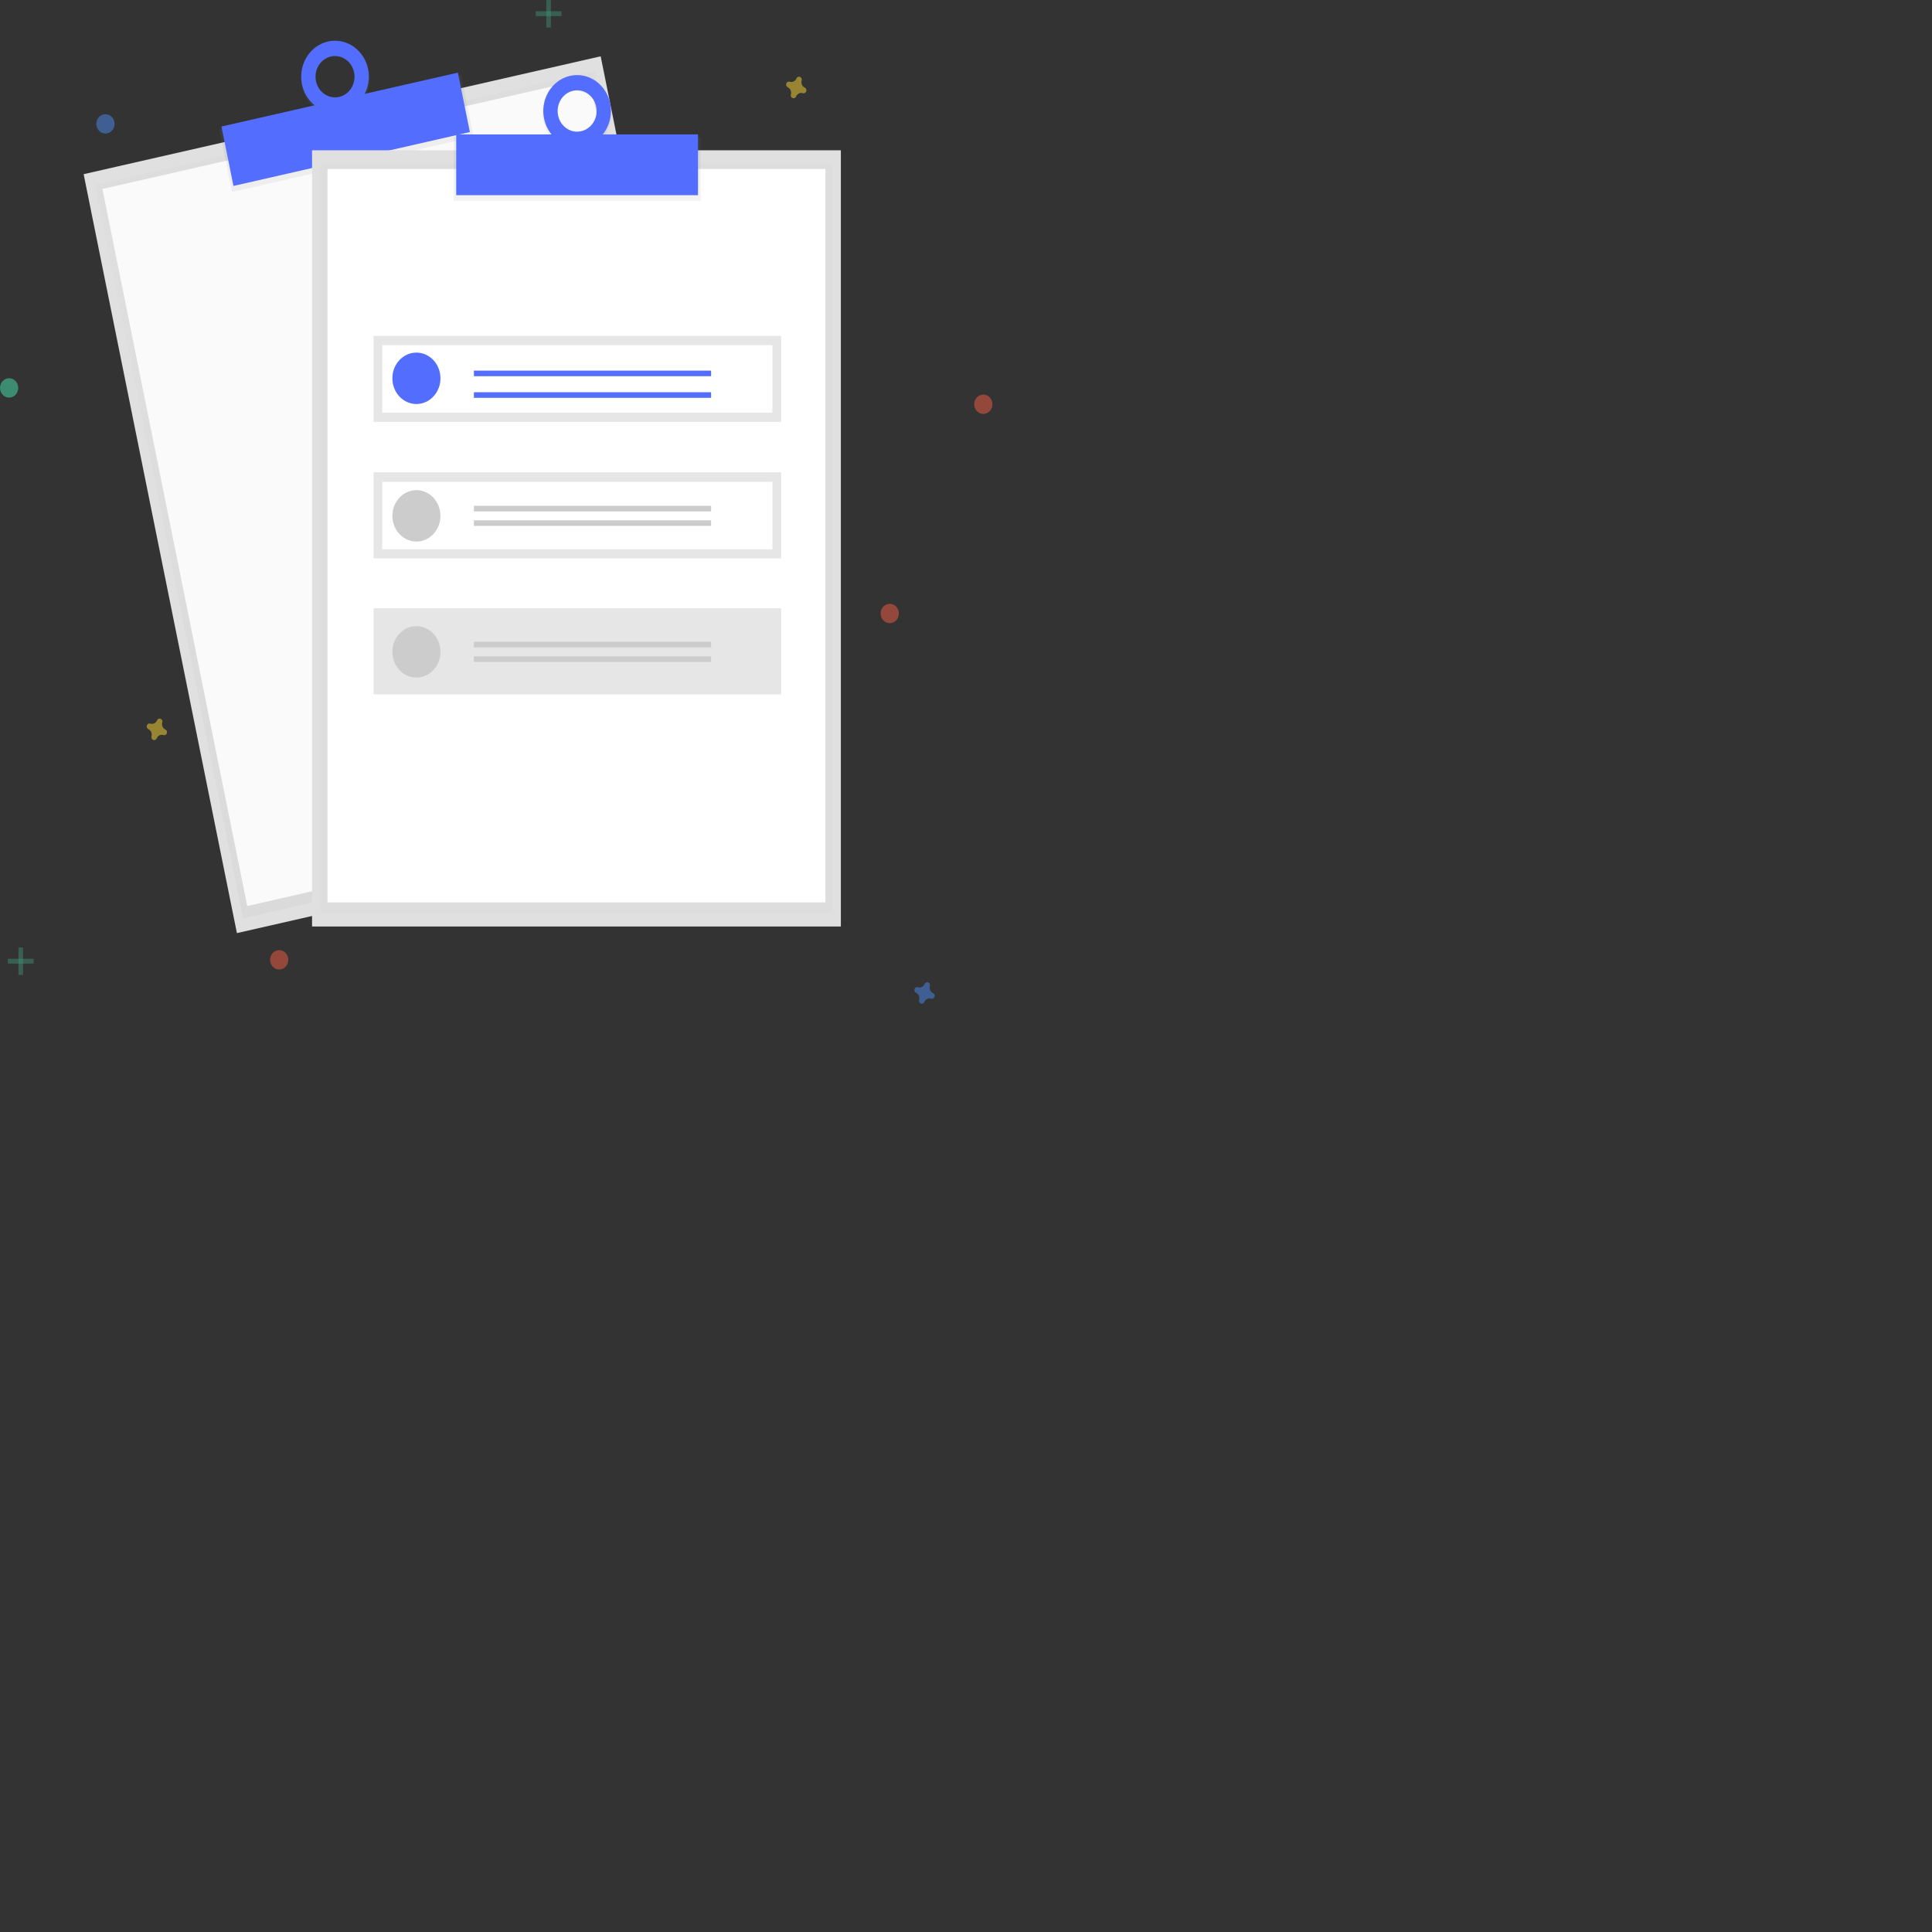 <svg width="100" height="100" viewBox="0 0 512 512" fill="none" xmlns="http://www.w3.org/2000/svg">
<rect x="0" y="0" width="512" height="512" fill="#333333" stroke="none"/>
<g clip-path="url(#clip0)">
<path d="M159.185 14.924L22.165 46.157L62.785 247.284L199.806 216.051L159.185 14.924Z" fill="#E0E0E0"/>
<g opacity="0.5">
<path opacity="0.5" d="M157.558 18.852L25.169 49.03L64.416 243.359L196.806 213.181L157.558 18.852Z" fill="url(#paint0_linear)"/>
</g>
<path d="M156.16 20.667L27.141 50.077L65.522 240.111L194.54 210.702L156.16 20.667Z" fill="#FAFAFA"/>
<path d="M122.158 19.8L58.153 34.39L61.48 50.861L125.485 36.271L122.158 19.8Z" fill="url(#paint1_linear)"/>
<path d="M86.904 11.007C81.963 12.135 78.837 17.405 79.924 22.777C81.011 28.15 85.894 31.597 90.826 30.47C95.758 29.342 98.894 24.072 97.807 18.7C96.72 13.327 91.846 9.88 86.904 11.007ZM90.005 26.371C88.961 26.636 87.866 26.564 86.86 26.165C85.854 25.766 84.983 25.058 84.358 24.131C83.732 23.204 83.38 22.101 83.347 20.96C83.314 19.82 83.602 18.696 84.173 17.73C84.744 16.764 85.573 16 86.553 15.537C87.534 15.073 88.623 14.93 89.681 15.126C90.738 15.322 91.717 15.848 92.492 16.638C93.267 17.427 93.804 18.444 94.033 19.558C94.191 20.286 94.213 21.041 94.096 21.778C93.979 22.515 93.726 23.221 93.352 23.854C92.978 24.487 92.489 25.035 91.915 25.467C91.341 25.899 90.692 26.207 90.005 26.371Z" fill="url(#paint2_linear)"/>
<path d="M121.341 19.247L58.685 33.53L61.865 49.275L124.521 34.992L121.341 19.247Z" fill="#536DFE"/>
<path d="M86.904 11.007C85.173 11.402 83.59 12.334 82.356 13.684C81.123 15.035 80.294 16.744 79.975 18.595C79.655 20.446 79.86 22.356 80.562 24.083C81.264 25.811 82.433 27.278 83.921 28.3C85.408 29.322 87.147 29.852 88.918 29.824C90.69 29.796 92.413 29.21 93.871 28.142C95.329 27.073 96.456 25.569 97.109 23.819C97.762 22.07 97.913 20.154 97.541 18.314C97.294 17.093 96.824 15.934 96.156 14.906C95.487 13.877 94.635 12.999 93.647 12.32C92.66 11.642 91.556 11.177 90.399 10.951C89.242 10.726 88.055 10.745 86.904 11.007ZM89.868 25.69C88.868 25.918 87.827 25.826 86.877 25.425C85.926 25.025 85.109 24.334 84.528 23.44C83.948 22.546 83.63 21.489 83.614 20.403C83.599 19.317 83.887 18.25 84.443 17.338C84.998 16.426 85.795 15.71 86.734 15.279C87.673 14.848 88.71 14.723 89.716 14.919C90.722 15.115 91.65 15.624 92.384 16.38C93.117 17.137 93.623 18.108 93.837 19.17C94.125 20.593 93.868 22.08 93.123 23.303C92.379 24.526 91.208 25.384 89.868 25.69Z" fill="#536DFE"/>
<path d="M222.836 39.828H82.697V245.532H222.836V39.828Z" fill="#E0E0E0"/>
<g opacity="0.5">
<path opacity="0.5" d="M220.47 43.306H85.067V242.058H220.47V43.306Z" fill="url(#paint3_linear)"/>
</g>
<path d="M218.744 44.771H86.789V239.131H218.744V44.771Z" fill="white"/>
<path d="M185.671 36.343H120.209V53.189H185.671V36.343Z" fill="url(#paint4_linear)"/>
<path d="M152.94 19.899C147.886 19.899 143.788 24.355 143.788 29.853C143.788 35.352 147.886 39.807 152.94 39.807C157.994 39.807 162.092 35.352 162.092 29.853C162.092 24.355 157.994 19.899 152.94 19.899ZM152.94 35.597C151.866 35.624 150.808 35.31 149.902 34.696C148.996 34.081 148.283 33.194 147.854 32.147C147.426 31.1 147.3 29.941 147.494 28.818C147.688 27.695 148.192 26.659 148.943 25.842C149.694 25.025 150.657 24.465 151.709 24.232C152.761 23.999 153.854 24.104 154.85 24.535C155.845 24.965 156.697 25.701 157.297 26.648C157.897 27.596 158.218 28.711 158.218 29.853C158.228 31.354 157.679 32.797 156.69 33.869C155.701 34.94 154.352 35.552 152.94 35.569V35.597Z" fill="url(#paint5_linear)"/>
<path d="M184.981 35.621H120.899V51.724H184.981V35.621Z" fill="#536DFE"/>
<path d="M152.94 19.899C151.169 19.899 149.437 20.457 147.964 21.502C146.491 22.548 145.343 24.034 144.665 25.772C143.988 27.511 143.81 29.424 144.156 31.27C144.501 33.116 145.354 34.811 146.607 36.142C147.859 37.472 149.455 38.379 151.193 38.746C152.93 39.113 154.731 38.924 156.367 38.204C158.004 37.484 159.403 36.265 160.387 34.7C161.371 33.135 161.896 31.296 161.896 29.414C161.896 26.89 160.953 24.47 159.273 22.686C157.593 20.901 155.315 19.899 152.94 19.899ZM152.94 34.905C151.918 34.904 150.92 34.581 150.071 33.977C149.222 33.374 148.561 32.516 148.17 31.514C147.779 30.511 147.677 29.407 147.876 28.343C148.075 27.279 148.567 26.301 149.289 25.533C150.011 24.765 150.931 24.241 151.932 24.029C152.934 23.816 153.973 23.923 154.917 24.337C155.862 24.75 156.669 25.452 157.239 26.353C157.808 27.255 158.113 28.315 158.116 29.4C158.115 30.121 157.981 30.836 157.721 31.502C157.46 32.168 157.079 32.774 156.598 33.283C156.117 33.793 155.547 34.197 154.919 34.472C154.292 34.748 153.619 34.889 152.94 34.888V34.905Z" fill="#536DFE"/>
<g opacity="0.5">
<path opacity="0.5" d="M6.102 251.092H4.897V258.359H6.102V251.092Z" fill="#47E6B1"/>
<path opacity="0.5" d="M8.921 255.368V254.087H2.081V255.368H8.921Z" fill="#47E6B1"/>
</g>
<g opacity="0.5">
<path opacity="0.5" d="M145.985 0H144.779V7.267H145.985V0Z" fill="#47E6B1"/>
<path opacity="0.5" d="M148.803 4.272V2.991L141.963 2.991V4.272H148.803Z" fill="#47E6B1"/>
</g>
<path opacity="0.5" d="M247.262 263.189C246.929 263.036 246.661 262.757 246.509 262.407C246.357 262.058 246.332 261.661 246.437 261.292C246.454 261.236 246.465 261.177 246.47 261.118C246.479 260.949 246.437 260.782 246.35 260.64C246.263 260.499 246.136 260.391 245.986 260.332C245.837 260.274 245.674 260.268 245.521 260.316C245.369 260.363 245.235 260.462 245.139 260.597C245.105 260.644 245.077 260.696 245.055 260.75C244.911 261.104 244.649 261.388 244.319 261.549C243.99 261.711 243.616 261.738 243.269 261.626C243.216 261.608 243.161 261.596 243.106 261.592C242.947 261.582 242.789 261.626 242.656 261.718C242.523 261.811 242.421 261.946 242.366 262.105C242.311 262.264 242.306 262.437 242.35 262.599C242.395 262.761 242.488 262.904 242.615 263.005C242.66 263.041 242.708 263.071 242.759 263.094C243.092 263.248 243.36 263.526 243.512 263.876C243.664 264.226 243.689 264.623 243.583 264.992C243.566 265.048 243.556 265.106 243.551 265.165C243.542 265.334 243.584 265.502 243.671 265.643C243.758 265.785 243.885 265.893 244.035 265.951C244.184 266.009 244.347 266.015 244.5 265.968C244.652 265.92 244.786 265.821 244.882 265.687C244.916 265.639 244.944 265.588 244.966 265.533C245.11 265.18 245.372 264.896 245.702 264.734C246.031 264.573 246.405 264.545 246.752 264.658C246.805 264.676 246.86 264.687 246.915 264.692C247.074 264.702 247.232 264.658 247.365 264.565C247.498 264.473 247.6 264.337 247.655 264.178C247.71 264.02 247.715 263.847 247.671 263.685C247.626 263.522 247.533 263.38 247.406 263.278C247.361 263.243 247.313 263.213 247.262 263.189Z" fill="#4D8AF0"/>
<path opacity="0.5" d="M43.826 193.331C43.493 193.177 43.226 192.899 43.074 192.549C42.922 192.199 42.896 191.802 43.002 191.434C43.019 191.377 43.03 191.319 43.034 191.26C43.043 191.091 43.002 190.924 42.915 190.782C42.828 190.641 42.7 190.533 42.551 190.474C42.401 190.416 42.238 190.41 42.086 190.458C41.933 190.505 41.799 190.604 41.703 190.739C41.67 190.786 41.642 190.838 41.62 190.892C41.475 191.245 41.213 191.53 40.884 191.691C40.554 191.853 40.181 191.88 39.834 191.768C39.781 191.749 39.726 191.738 39.67 191.734C39.511 191.723 39.353 191.768 39.22 191.86C39.087 191.953 38.986 192.088 38.93 192.247C38.875 192.405 38.87 192.579 38.915 192.741C38.96 192.903 39.052 193.046 39.179 193.147C39.224 193.183 39.273 193.212 39.324 193.236C39.656 193.39 39.924 193.668 40.076 194.018C40.228 194.368 40.254 194.765 40.148 195.133C40.131 195.19 40.12 195.248 40.116 195.307C40.106 195.476 40.148 195.643 40.235 195.785C40.322 195.926 40.45 196.034 40.599 196.093C40.748 196.151 40.911 196.157 41.064 196.11C41.217 196.062 41.351 195.963 41.447 195.828C41.48 195.781 41.508 195.729 41.53 195.675C41.675 195.322 41.937 195.037 42.266 194.876C42.595 194.714 42.969 194.687 43.316 194.8C43.369 194.818 43.424 194.829 43.48 194.834C43.638 194.844 43.796 194.799 43.929 194.707C44.062 194.614 44.164 194.479 44.219 194.32C44.274 194.162 44.28 193.989 44.235 193.826C44.19 193.664 44.097 193.522 43.97 193.42C43.925 193.384 43.877 193.355 43.826 193.331Z" fill="#FDD835"/>
<path opacity="0.5" d="M213.271 23.227C212.938 23.073 212.67 22.795 212.518 22.445C212.366 22.095 212.341 21.698 212.447 21.329C212.464 21.273 212.474 21.215 212.479 21.156C212.488 20.987 212.446 20.82 212.359 20.678C212.272 20.537 212.145 20.428 211.995 20.37C211.846 20.312 211.683 20.306 211.53 20.353C211.378 20.401 211.244 20.5 211.148 20.634C211.114 20.682 211.086 20.733 211.064 20.788C210.92 21.141 210.658 21.425 210.328 21.587C209.999 21.748 209.625 21.776 209.278 21.663C209.225 21.645 209.17 21.634 209.115 21.629C208.956 21.619 208.798 21.663 208.665 21.756C208.532 21.848 208.43 21.984 208.375 22.143C208.32 22.301 208.315 22.474 208.359 22.637C208.404 22.799 208.497 22.941 208.624 23.043C208.669 23.078 208.717 23.108 208.768 23.132C209.101 23.285 209.369 23.564 209.521 23.914C209.673 24.264 209.698 24.66 209.593 25.029C209.576 25.085 209.565 25.144 209.56 25.203C209.551 25.372 209.593 25.539 209.68 25.681C209.767 25.822 209.894 25.93 210.044 25.989C210.193 26.047 210.356 26.053 210.509 26.005C210.661 25.958 210.795 25.859 210.891 25.724C210.925 25.677 210.953 25.625 210.975 25.571C211.119 25.218 211.381 24.933 211.711 24.772C212.04 24.61 212.414 24.583 212.761 24.695C212.814 24.713 212.869 24.725 212.924 24.729C213.083 24.739 213.241 24.695 213.374 24.603C213.507 24.51 213.609 24.375 213.664 24.216C213.719 24.058 213.724 23.884 213.68 23.722C213.635 23.56 213.542 23.417 213.415 23.316C213.37 23.28 213.322 23.25 213.271 23.227Z" fill="#FDD835"/>
<path opacity="0.5" d="M260.589 109.696C261.922 109.696 263.003 108.548 263.003 107.131C263.003 105.714 261.922 104.566 260.589 104.566C259.255 104.566 258.174 105.714 258.174 107.131C258.174 108.548 259.255 109.696 260.589 109.696Z" fill="#F55F44"/>
<path opacity="0.5" d="M73.988 256.928C75.322 256.928 76.403 255.779 76.403 254.363C76.403 252.946 75.322 251.797 73.988 251.797C72.654 251.797 71.573 252.946 71.573 254.363C71.573 255.779 72.654 256.928 73.988 256.928Z" fill="#F55F44"/>
<path opacity="0.5" d="M235.791 165.144C237.125 165.144 238.206 163.996 238.206 162.579C238.206 161.162 237.125 160.014 235.791 160.014C234.458 160.014 233.377 161.162 233.377 162.579C233.377 163.996 234.458 165.144 235.791 165.144Z" fill="#F55F44"/>
<path opacity="0.5" d="M27.943 35.389C29.277 35.389 30.358 34.24 30.358 32.824C30.358 31.407 29.277 30.259 27.943 30.259C26.61 30.259 25.528 31.407 25.528 32.824C25.528 34.24 26.61 35.389 27.943 35.389Z" fill="#4D8AF0"/>
<path opacity="0.5" d="M2.415 105.366C3.748 105.366 4.829 104.218 4.829 102.801C4.829 101.384 3.748 100.236 2.415 100.236C1.081 100.236 0 101.384 0 102.801C0 104.218 1.081 105.366 2.415 105.366Z" fill="#47E6B1"/>
<path d="M207 161.193H99V184H207V161.193Z" fill="#E6E6E6"/>
<path d="M207 125.156H99V147.963H207V125.156Z" fill="#E6E6E6"/>
<path d="M207 89H99V111.807H207V89Z" fill="#E6E6E6"/>
<path d="M101.302 109.344H204.698V91.463H101.302V109.344Z" fill="white"/>
<path d="M101.302 145.58H204.698V127.698H101.302V145.58Z" fill="white"/>
<path d="M110.354 107.068C113.872 107.068 116.723 104.018 116.723 100.255C116.723 96.493 113.872 93.443 110.354 93.443C106.836 93.443 103.985 96.493 103.985 100.255C103.985 104.018 106.836 107.068 110.354 107.068Z" fill="#536DFE"/>
<path d="M188.446 98.216H125.585V99.697H188.446V98.216Z" fill="#536DFE"/>
<path d="M188.446 103.947H125.585V105.428H188.446V103.947Z" fill="#536DFE"/>
<path d="M110.354 143.52C113.872 143.52 116.723 140.47 116.723 136.707C116.723 132.945 113.872 129.895 110.354 129.895C106.836 129.895 103.985 132.945 103.985 136.707C103.985 140.47 106.836 143.52 110.354 143.52Z" fill="#CCCCCC"/>
<path d="M188.446 134.042H125.585V135.523H188.446V134.042Z" fill="#CCCCCC"/>
<path d="M188.446 137.892H125.585V139.373H188.446V137.892Z" fill="#CCCCCC"/>
<path d="M110.354 179.557C113.872 179.557 116.723 176.507 116.723 172.745C116.723 168.982 113.872 165.932 110.354 165.932C106.836 165.932 103.985 168.982 103.985 172.745C103.985 176.507 106.836 179.557 110.354 179.557Z" fill="#CCCCCC"/>
<path d="M188.446 170.079H125.585V171.56H188.446V170.079Z" fill="#CCCCCC"/>
<path d="M188.446 173.929H125.585V175.41H188.446V173.929Z" fill="#CCCCCC"/>
</g>
<defs>
<linearGradient id="paint0_linear" x1="130.609" y1="228.27" x2="86.562" y2="35.036" gradientUnits="userSpaceOnUse">
<stop stop-color="#808080" stop-opacity="0.25"/>
<stop offset="0.54" stop-color="#808080" stop-opacity="0.12"/>
<stop offset="1" stop-color="#808080" stop-opacity="0.1"/>
</linearGradient>
<linearGradient id="paint1_linear" x1="35211.5" y1="-4871.23" x2="35026.9" y2="-5681.15" gradientUnits="userSpaceOnUse">
<stop stop-color="#808080" stop-opacity="0.25"/>
<stop offset="0.54" stop-color="#808080" stop-opacity="0.12"/>
<stop offset="1" stop-color="#808080" stop-opacity="0.1"/>
</linearGradient>
<linearGradient id="paint2_linear" x1="10281.9" y1="555.625" x2="10024.3" y2="-574.286" gradientUnits="userSpaceOnUse">
<stop stop-color="#808080" stop-opacity="0.25"/>
<stop offset="0.54" stop-color="#808080" stop-opacity="0.12"/>
<stop offset="1" stop-color="#808080" stop-opacity="0.1"/>
</linearGradient>
<linearGradient id="paint3_linear" x1="64590.8" y1="141262" x2="64590.8" y2="25308.6" gradientUnits="userSpaceOnUse">
<stop stop-color="#808080" stop-opacity="0.25"/>
<stop offset="0.54" stop-color="#808080" stop-opacity="0.12"/>
<stop offset="1" stop-color="#808080" stop-opacity="0.1"/>
</linearGradient>
<linearGradient id="paint4_linear" x1="31341.4" y1="2666.55" x2="31341.4" y2="1833.5" gradientUnits="userSpaceOnUse">
<stop stop-color="#808080" stop-opacity="0.25"/>
<stop offset="0.54" stop-color="#808080" stop-opacity="0.12"/>
<stop offset="1" stop-color="#808080" stop-opacity="0.1"/>
</linearGradient>
<linearGradient id="paint5_linear" x1="12349.9" y1="3531.62" x2="12349.9" y2="2368.15" gradientUnits="userSpaceOnUse">
<stop stop-color="#808080" stop-opacity="0.25"/>
<stop offset="0.54" stop-color="#808080" stop-opacity="0.12"/>
<stop offset="1" stop-color="#808080" stop-opacity="0.1"/>
</linearGradient>
<clipPath id="clip0">
<rect width="263" height="266" fill="white"/>
</clipPath>
</defs>
</svg>

